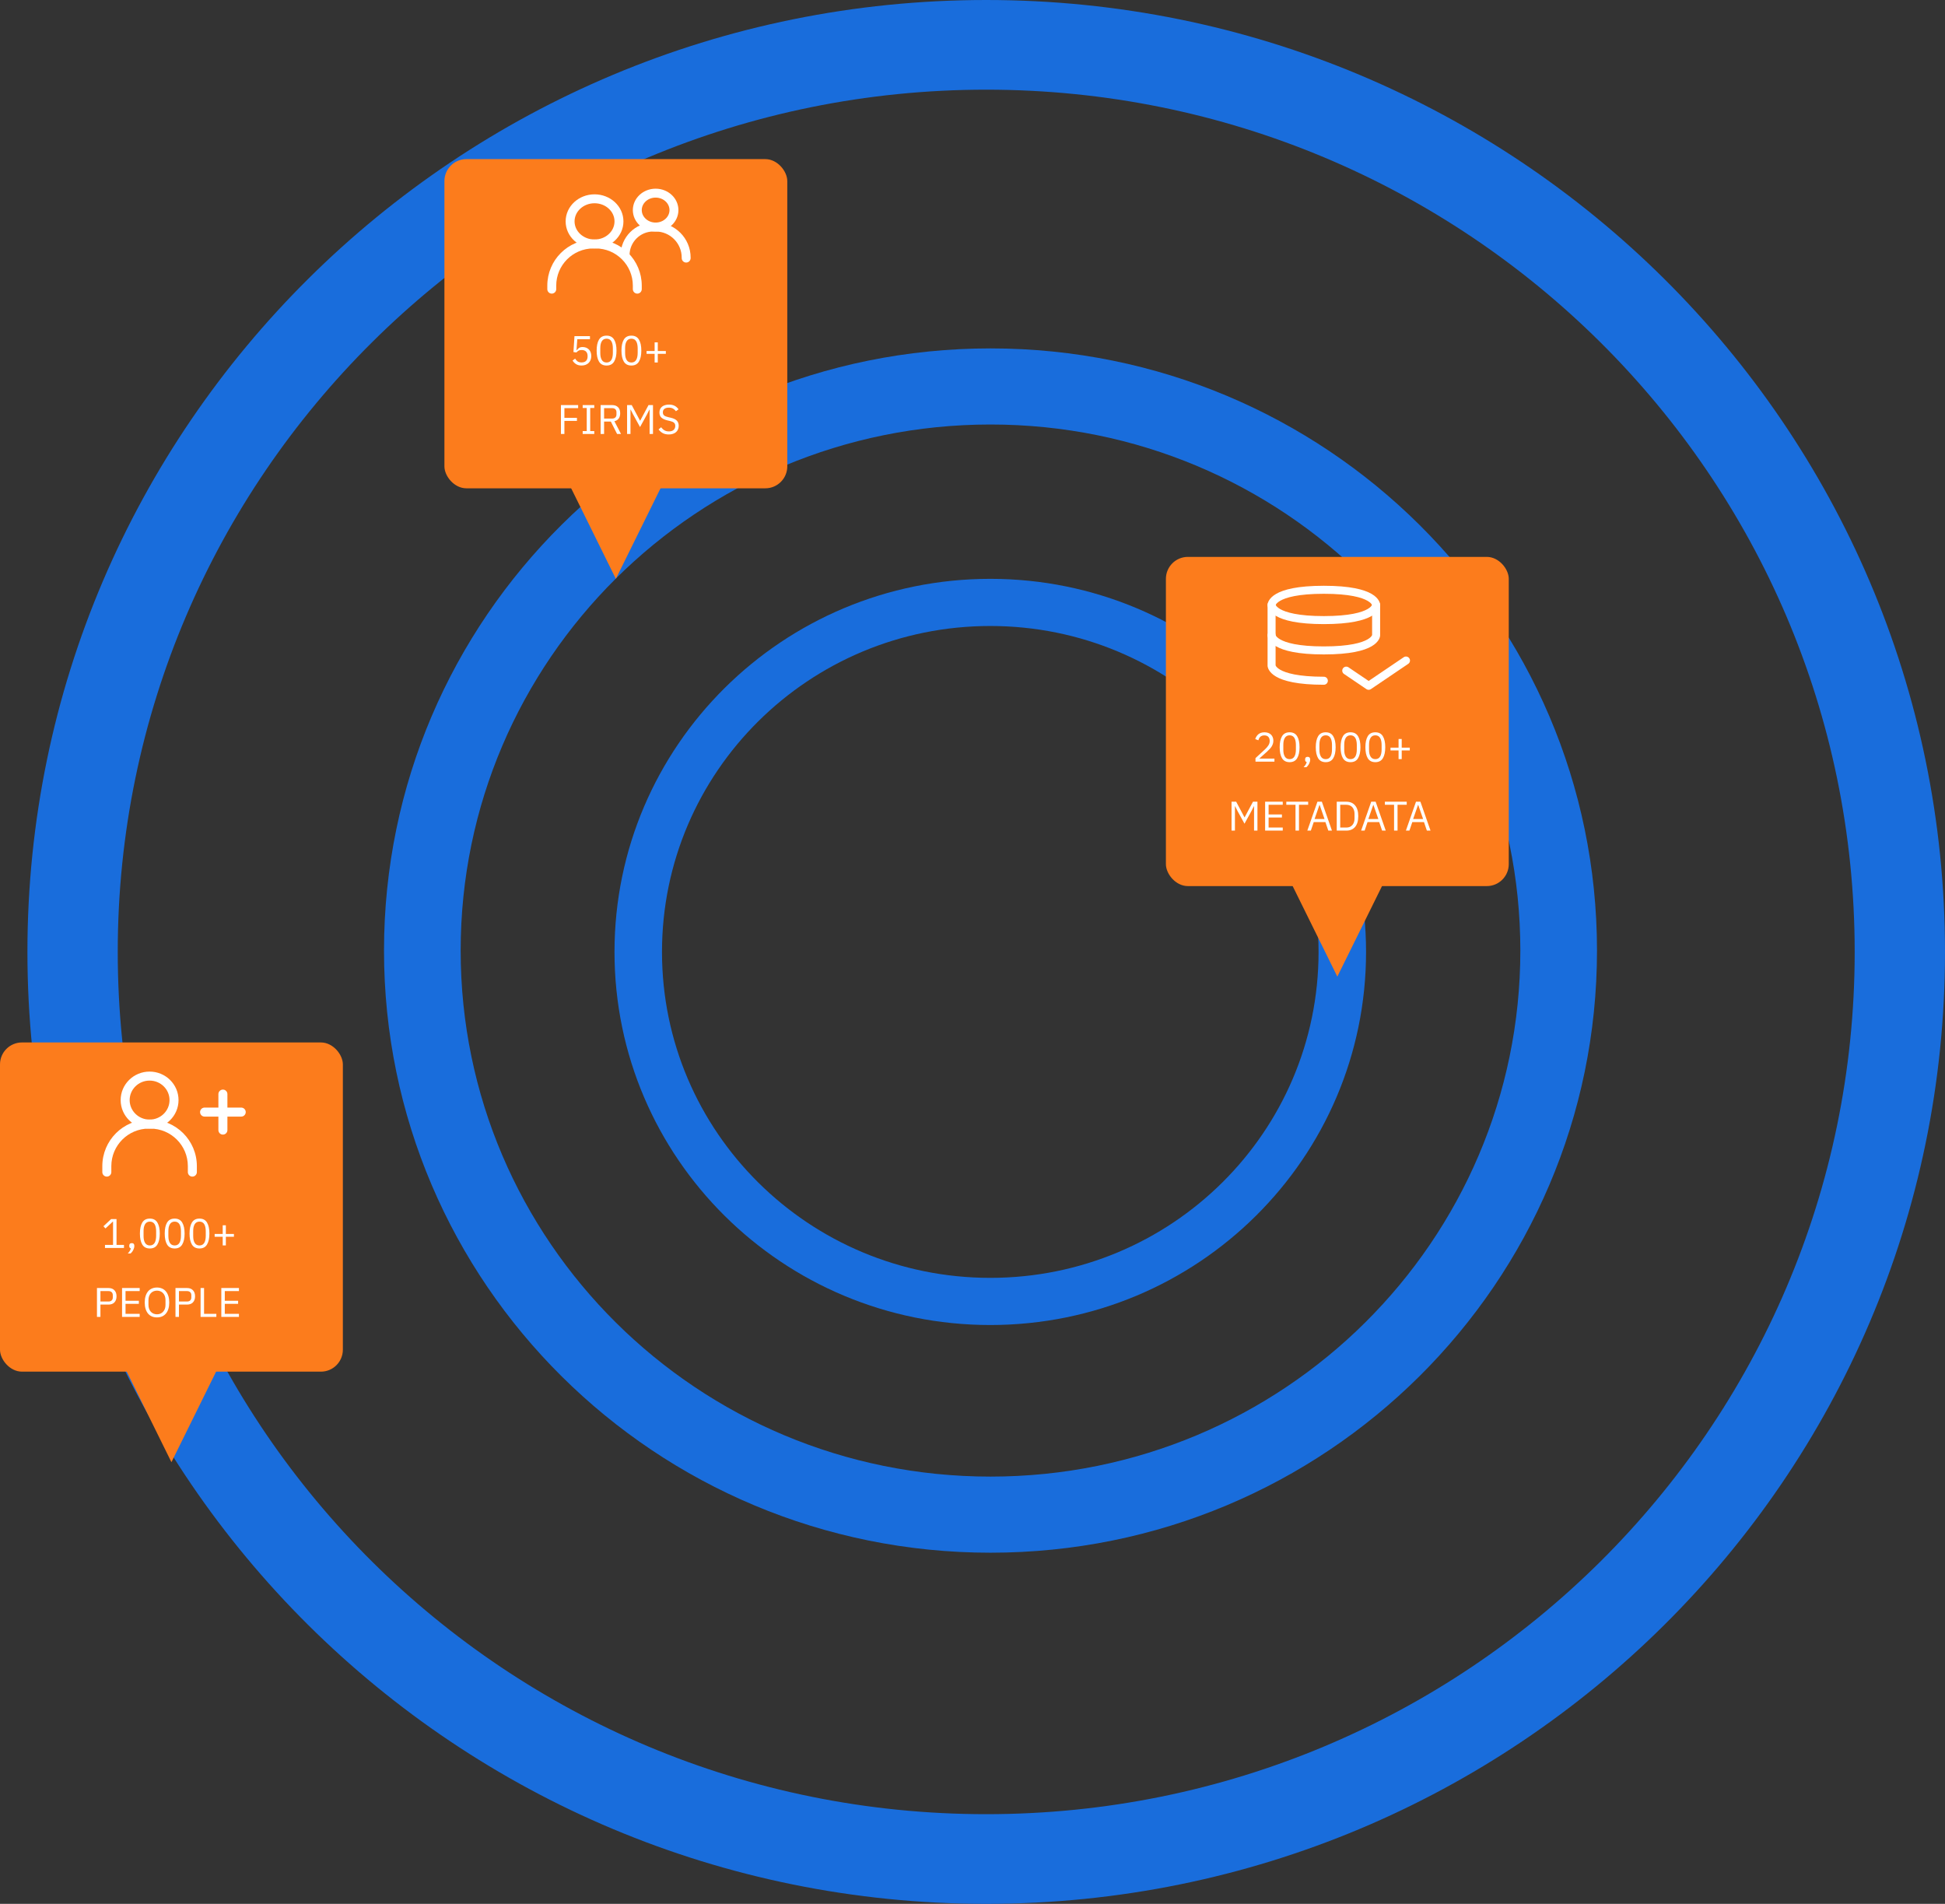 <svg width="564" height="552" viewBox="0 0 564 552" fill="none" xmlns="http://www.w3.org/2000/svg">
<rect x="0" y="0" width="564" height="552" fill="#333333" stroke="none"/>
<path d="M396.121 276C396.121 335.742 347.336 384.173 287.155 384.173C226.975 384.173 178.189 335.742 178.189 276C178.189 216.258 226.975 167.827 287.155 167.827C347.336 167.827 396.121 216.258 396.121 276ZM191.961 276C191.961 328.192 234.581 370.501 287.155 370.501C339.73 370.501 382.349 328.192 382.349 276C382.349 223.808 339.73 181.499 287.155 181.499C234.581 181.499 191.961 223.808 191.961 276Z" fill="#196DDC"/>
<path d="M463.088 275.602C463.088 372.024 384.349 450.19 287.22 450.19C190.091 450.19 111.352 372.024 111.352 275.602C111.352 179.18 190.091 101.014 287.22 101.014C384.349 101.014 463.088 179.18 463.088 275.602ZM133.58 275.602C133.58 359.838 202.367 428.124 287.22 428.124C372.073 428.124 440.86 359.838 440.86 275.602C440.86 191.366 372.073 123.08 287.22 123.08C202.367 123.08 133.58 191.366 133.58 275.602Z" fill="#196DDC"/>
<path d="M564 276C564 428.431 439.524 552 285.976 552C132.428 552 7.953 428.431 7.953 276C7.953 123.569 132.428 0 285.976 0C439.524 0 564 123.569 564 276ZM34.142 276C34.142 414.072 146.892 526.001 285.976 526.001C425.061 526.001 537.811 414.072 537.811 276C537.811 137.928 425.061 25.998 285.976 25.998C146.892 25.998 34.142 137.928 34.142 276Z" fill="#196DDC"/>
<rect y="302.248" width="99.421" height="95.447" rx="6.368" fill="#FC7C1C"/>
<path d="M59.321 322.439H64.635M69.95 322.439H64.635M64.635 322.439V317.22M64.635 322.439V327.659" stroke="white" stroke-width="2.612" stroke-linecap="round" stroke-linejoin="round"/>
<path d="M29.671 339.838C29.671 340.559 30.256 341.144 30.977 341.144C31.698 341.144 32.283 340.559 32.283 339.838H29.671ZM54.472 339.838C54.472 340.559 55.057 341.144 55.778 341.144C56.499 341.144 57.084 340.559 57.084 339.838H54.472ZM29.671 338.107V339.838H32.283V338.107H29.671ZM57.084 339.838V338.107H54.472V339.838H57.084ZM43.59 324.613H43.165V327.225H43.59V324.613ZM57.084 338.107C57.084 330.655 51.042 324.613 43.59 324.613V327.225C49.6 327.225 54.472 332.097 54.472 338.107H57.084ZM32.283 338.107C32.283 332.097 37.155 327.225 43.165 327.225V324.613C35.713 324.613 29.671 330.655 29.671 338.107H32.283Z" fill="white"/>
<path d="M43.378 325.919C47.292 325.919 50.464 322.803 50.464 318.96C50.464 315.116 47.292 312 43.378 312C39.465 312 36.292 315.116 36.292 318.96C36.292 322.803 39.465 325.919 43.378 325.919Z" stroke="white" stroke-width="2.612" stroke-linecap="round" stroke-linejoin="round"/>
<path d="M30.442 361.838V360.95H32.782V354.206H32.699L30.587 356.174L29.998 355.538L32.218 353.462H33.791V360.95H35.95V361.838H30.442ZM38.214 360.434C38.47 360.434 38.654 360.502 38.766 360.638C38.886 360.766 38.946 360.934 38.946 361.142V361.31C38.946 361.638 38.85 361.998 38.658 362.39C38.466 362.79 38.198 363.138 37.854 363.434H37.05C37.29 363.178 37.482 362.934 37.626 362.702C37.778 362.478 37.886 362.226 37.95 361.946C37.79 361.906 37.67 361.83 37.59 361.718C37.518 361.606 37.482 361.47 37.482 361.31V361.142C37.482 360.934 37.538 360.766 37.65 360.638C37.77 360.502 37.958 360.434 38.214 360.434ZM43.451 361.982C42.451 361.982 41.719 361.602 41.255 360.842C40.799 360.082 40.571 359.018 40.571 357.65C40.571 356.282 40.799 355.218 41.255 354.458C41.719 353.698 42.451 353.318 43.451 353.318C44.451 353.318 45.179 353.698 45.635 354.458C46.099 355.218 46.331 356.282 46.331 357.65C46.331 359.018 46.099 360.082 45.635 360.842C45.179 361.602 44.451 361.982 43.451 361.982ZM43.451 361.106C43.779 361.106 44.059 361.038 44.291 360.902C44.523 360.766 44.711 360.574 44.855 360.326C44.999 360.078 45.103 359.786 45.167 359.45C45.239 359.114 45.275 358.742 45.275 358.334V356.966C45.275 356.558 45.239 356.186 45.167 355.85C45.103 355.514 44.999 355.222 44.855 354.974C44.711 354.726 44.523 354.534 44.291 354.398C44.059 354.262 43.779 354.194 43.451 354.194C43.123 354.194 42.843 354.262 42.611 354.398C42.379 354.534 42.191 354.726 42.047 354.974C41.903 355.222 41.795 355.514 41.723 355.85C41.659 356.186 41.627 356.558 41.627 356.966V358.334C41.627 358.742 41.659 359.114 41.723 359.45C41.795 359.786 41.903 360.078 42.047 360.326C42.191 360.574 42.379 360.766 42.611 360.902C42.843 361.038 43.123 361.106 43.451 361.106ZM50.647 361.982C49.647 361.982 48.915 361.602 48.451 360.842C47.995 360.082 47.767 359.018 47.767 357.65C47.767 356.282 47.995 355.218 48.451 354.458C48.915 353.698 49.647 353.318 50.647 353.318C51.647 353.318 52.375 353.698 52.831 354.458C53.295 355.218 53.527 356.282 53.527 357.65C53.527 359.018 53.295 360.082 52.831 360.842C52.375 361.602 51.647 361.982 50.647 361.982ZM50.647 361.106C50.975 361.106 51.255 361.038 51.487 360.902C51.719 360.766 51.907 360.574 52.051 360.326C52.195 360.078 52.299 359.786 52.363 359.45C52.435 359.114 52.471 358.742 52.471 358.334V356.966C52.471 356.558 52.435 356.186 52.363 355.85C52.299 355.514 52.195 355.222 52.051 354.974C51.907 354.726 51.719 354.534 51.487 354.398C51.255 354.262 50.975 354.194 50.647 354.194C50.319 354.194 50.039 354.262 49.807 354.398C49.575 354.534 49.387 354.726 49.243 354.974C49.099 355.222 48.991 355.514 48.919 355.85C48.855 356.186 48.823 356.558 48.823 356.966V358.334C48.823 358.742 48.855 359.114 48.919 359.45C48.991 359.786 49.099 360.078 49.243 360.326C49.387 360.574 49.575 360.766 49.807 360.902C50.039 361.038 50.319 361.106 50.647 361.106ZM57.842 361.982C56.842 361.982 56.11 361.602 55.646 360.842C55.19 360.082 54.962 359.018 54.962 357.65C54.962 356.282 55.19 355.218 55.646 354.458C56.11 353.698 56.842 353.318 57.842 353.318C58.842 353.318 59.57 353.698 60.026 354.458C60.49 355.218 60.722 356.282 60.722 357.65C60.722 359.018 60.49 360.082 60.026 360.842C59.57 361.602 58.842 361.982 57.842 361.982ZM57.842 361.106C58.17 361.106 58.45 361.038 58.682 360.902C58.914 360.766 59.102 360.574 59.246 360.326C59.39 360.078 59.494 359.786 59.558 359.45C59.63 359.114 59.666 358.742 59.666 358.334V356.966C59.666 356.558 59.63 356.186 59.558 355.85C59.494 355.514 59.39 355.222 59.246 354.974C59.102 354.726 58.914 354.534 58.682 354.398C58.45 354.262 58.17 354.194 57.842 354.194C57.514 354.194 57.234 354.262 57.002 354.398C56.77 354.534 56.582 354.726 56.438 354.974C56.294 355.222 56.186 355.514 56.114 355.85C56.05 356.186 56.018 356.558 56.018 356.966V358.334C56.018 358.742 56.05 359.114 56.114 359.45C56.186 359.786 56.294 360.078 56.438 360.326C56.582 360.574 56.77 360.766 57.002 360.902C57.234 361.038 57.514 361.106 57.842 361.106ZM64.581 361.094V358.586H62.241V357.77H64.581V355.262H65.493V357.77H67.833V358.586H65.493V361.094H64.581Z" fill="white"/>
<path d="M28.116 381.824V373.448H31.452C32.204 373.448 32.78 373.664 33.18 374.096C33.588 374.52 33.792 375.104 33.792 375.848C33.792 376.592 33.588 377.18 33.18 377.612C32.78 378.036 32.204 378.248 31.452 378.248H29.124V381.824H28.116ZM29.124 377.36H31.452C31.852 377.36 32.16 377.256 32.376 377.048C32.6 376.84 32.712 376.544 32.712 376.16V375.536C32.712 375.152 32.6 374.856 32.376 374.648C32.16 374.44 31.852 374.336 31.452 374.336H29.124V377.36ZM35.393 381.824V373.448H40.505V374.336H36.401V377.144H40.265V378.032H36.401V380.936H40.505V381.824H35.393ZM45.521 381.968C44.977 381.968 44.485 381.876 44.045 381.692C43.613 381.5 43.241 381.224 42.929 380.864C42.625 380.496 42.389 380.044 42.221 379.508C42.053 378.964 41.969 378.34 41.969 377.636C41.969 376.932 42.053 376.312 42.221 375.776C42.389 375.24 42.625 374.788 42.929 374.42C43.241 374.052 43.613 373.776 44.045 373.592C44.485 373.4 44.977 373.304 45.521 373.304C46.057 373.304 46.545 373.4 46.985 373.592C47.425 373.776 47.797 374.052 48.101 374.42C48.413 374.788 48.653 375.24 48.821 375.776C48.989 376.312 49.073 376.932 49.073 377.636C49.073 378.34 48.989 378.964 48.821 379.508C48.653 380.044 48.413 380.496 48.101 380.864C47.797 381.224 47.425 381.5 46.985 381.692C46.545 381.876 46.057 381.968 45.521 381.968ZM45.521 381.068C45.881 381.068 46.213 381.004 46.517 380.876C46.821 380.748 47.081 380.564 47.297 380.324C47.521 380.084 47.693 379.796 47.813 379.46C47.933 379.124 47.993 378.748 47.993 378.332V376.94C47.993 376.524 47.933 376.148 47.813 375.812C47.693 375.476 47.521 375.188 47.297 374.948C47.081 374.708 46.821 374.524 46.517 374.396C46.213 374.268 45.881 374.204 45.521 374.204C45.161 374.204 44.829 374.268 44.525 374.396C44.221 374.524 43.957 374.708 43.733 374.948C43.517 375.188 43.349 375.476 43.229 375.812C43.109 376.148 43.049 376.524 43.049 376.94V378.332C43.049 378.748 43.109 379.124 43.229 379.46C43.349 379.796 43.517 380.084 43.733 380.324C43.957 380.564 44.221 380.748 44.525 380.876C44.829 381.004 45.161 381.068 45.521 381.068ZM50.886 381.824V373.448H54.221C54.974 373.448 55.55 373.664 55.95 374.096C56.358 374.52 56.562 375.104 56.562 375.848C56.562 376.592 56.358 377.18 55.95 377.612C55.55 378.036 54.974 378.248 54.221 378.248H51.894V381.824H50.886ZM51.894 377.36H54.221C54.621 377.36 54.929 377.256 55.145 377.048C55.37 376.84 55.481 376.544 55.481 376.16V375.536C55.481 375.152 55.37 374.856 55.145 374.648C54.929 374.44 54.621 374.336 54.221 374.336H51.894V377.36ZM58.163 381.824V373.448H59.171V380.936H62.735V381.824H58.163ZM64.175 381.824V373.448H69.287V374.336H65.183V377.144H69.047V378.032H65.183V380.936H69.287V381.824H64.175Z" fill="white"/>
<path d="M49.711 423.942L31.457 386.957H67.964L49.711 423.942Z" fill="#FC7C1C"/>
<rect x="338.082" y="161.464" width="99.421" height="95.447" rx="6.368" fill="#FC7C1C"/>
<path d="M390.378 194.444L396.874 198.839L407.7 191.514" stroke="white" stroke-width="2.325" stroke-linecap="round" stroke-linejoin="round"/>
<path d="M369.889 175.396C369.889 174.754 369.368 174.233 368.726 174.233C368.084 174.233 367.564 174.754 367.564 175.396H369.889ZM400.201 175.396C400.201 174.754 399.68 174.233 399.038 174.233C398.396 174.233 397.876 174.754 397.876 175.396H400.201ZM367.564 175.396V184.187H369.889V175.396H367.564ZM368.726 184.187C367.564 184.187 367.564 184.189 367.564 184.191C367.564 184.192 367.564 184.194 367.564 184.195C367.564 184.198 367.564 184.201 367.564 184.204C367.564 184.209 367.564 184.216 367.564 184.222C367.564 184.235 367.565 184.249 367.566 184.264C367.567 184.295 367.57 184.33 367.575 184.369C367.584 184.448 367.6 184.544 367.627 184.654C367.681 184.875 367.78 185.149 367.955 185.453C368.308 186.067 368.941 186.754 370.037 187.39C372.195 188.642 376.23 189.745 383.882 189.745V187.42C376.378 187.42 372.835 186.325 371.204 185.379C370.406 184.916 370.091 184.504 369.971 184.295C369.909 184.187 369.889 184.117 369.884 184.098C369.882 184.088 369.883 184.089 369.885 184.104C369.886 184.111 369.887 184.121 369.887 184.135C369.888 184.142 369.888 184.15 369.888 184.158C369.888 184.163 369.888 184.167 369.889 184.172C369.889 184.174 369.889 184.177 369.889 184.179C369.889 184.181 369.889 184.183 369.889 184.183C369.889 184.185 369.889 184.187 368.726 184.187ZM400.201 184.187V175.396H397.876V184.187H400.201ZM383.882 189.745C391.534 189.745 395.569 188.642 397.727 187.39C398.823 186.754 399.456 186.067 399.809 185.453C399.984 185.149 400.083 184.875 400.137 184.654C400.164 184.544 400.18 184.448 400.189 184.369C400.194 184.33 400.197 184.295 400.198 184.264C400.199 184.249 400.2 184.235 400.2 184.222C400.2 184.216 400.2 184.209 400.201 184.204C400.201 184.201 400.201 184.198 400.201 184.195C400.201 184.194 400.201 184.192 400.201 184.191C400.201 184.189 400.201 184.187 399.038 184.187C397.876 184.187 397.876 184.185 397.876 184.183C397.876 184.183 397.876 184.181 397.876 184.179C397.876 184.177 397.876 184.174 397.876 184.172C397.876 184.167 397.876 184.163 397.876 184.158C397.876 184.15 397.876 184.142 397.877 184.135C397.878 184.121 397.879 184.111 397.879 184.104C397.881 184.089 397.882 184.088 397.88 184.098C397.875 184.117 397.855 184.187 397.793 184.295C397.673 184.504 397.358 184.916 396.56 185.379C394.929 186.325 391.386 187.42 383.882 187.42V189.745Z" fill="white"/>
<path d="M399.038 175.396C400.2 175.396 400.2 175.394 400.2 175.392C400.2 175.391 400.2 175.389 400.2 175.387C400.2 175.385 400.2 175.382 400.2 175.379C400.2 175.373 400.2 175.367 400.2 175.361C400.2 175.348 400.199 175.334 400.198 175.318C400.196 175.288 400.194 175.253 400.189 175.213C400.18 175.135 400.164 175.039 400.137 174.929C400.083 174.707 399.984 174.434 399.809 174.129C399.456 173.515 398.823 172.828 397.727 172.192C395.569 170.94 391.534 169.837 383.882 169.837V172.163C391.386 172.163 394.929 173.257 396.56 174.203C397.358 174.666 397.673 175.078 397.793 175.288C397.855 175.396 397.875 175.466 397.879 175.485C397.882 175.495 397.881 175.493 397.879 175.479C397.878 175.472 397.877 175.461 397.877 175.447C397.876 175.441 397.876 175.433 397.876 175.424C397.876 175.42 397.875 175.415 397.875 175.41C397.875 175.408 397.875 175.406 397.875 175.403C397.875 175.402 397.875 175.4 397.875 175.399C397.875 175.397 397.875 175.396 399.038 175.396ZM383.882 169.837C376.23 169.837 372.195 170.94 370.037 172.192C368.94 172.828 368.308 173.515 367.955 174.129C367.78 174.434 367.681 174.707 367.627 174.929C367.6 175.039 367.584 175.135 367.575 175.213C367.57 175.253 367.567 175.288 367.566 175.318C367.565 175.334 367.564 175.348 367.564 175.361C367.564 175.367 367.563 175.373 367.563 175.379C367.563 175.382 367.563 175.385 367.563 175.387C367.563 175.389 367.563 175.391 367.563 175.392C367.563 175.394 367.563 175.396 368.726 175.396C369.888 175.396 369.888 175.397 369.888 175.399C369.888 175.4 369.888 175.402 369.888 175.403C369.888 175.406 369.888 175.408 369.888 175.41C369.888 175.415 369.888 175.42 369.888 175.424C369.888 175.433 369.887 175.441 369.887 175.447C369.886 175.461 369.885 175.472 369.884 175.479C369.883 175.493 369.882 175.495 369.884 175.485C369.889 175.466 369.909 175.396 369.971 175.288C370.091 175.078 370.406 174.666 371.204 174.203C372.835 173.257 376.378 172.163 383.882 172.163V169.837ZM368.726 175.396C367.563 175.396 367.563 175.397 367.563 175.399C367.563 175.4 367.563 175.402 367.563 175.404C367.563 175.406 367.563 175.409 367.563 175.412C367.563 175.418 367.564 175.424 367.564 175.431C367.564 175.443 367.565 175.457 367.566 175.473C367.567 175.503 367.57 175.538 367.575 175.578C367.584 175.656 367.6 175.752 367.627 175.862C367.681 176.084 367.78 176.357 367.955 176.662C368.308 177.276 368.94 177.963 370.037 178.599C372.195 179.851 376.23 180.954 383.882 180.954V178.628C376.378 178.628 372.835 177.534 371.204 176.588C370.406 176.125 370.091 175.713 369.971 175.503C369.909 175.395 369.889 175.325 369.884 175.306C369.882 175.296 369.883 175.298 369.884 175.312C369.885 175.319 369.886 175.33 369.887 175.344C369.887 175.35 369.888 175.358 369.888 175.367C369.888 175.371 369.888 175.376 369.888 175.381C369.888 175.383 369.888 175.385 369.888 175.388C369.888 175.389 369.888 175.391 369.888 175.392C369.888 175.394 369.888 175.396 368.726 175.396ZM383.882 180.954C391.534 180.954 395.569 179.851 397.727 178.599C398.823 177.963 399.456 177.276 399.809 176.662C399.984 176.357 400.083 176.084 400.137 175.862C400.164 175.752 400.18 175.656 400.189 175.578C400.194 175.538 400.196 175.503 400.198 175.473C400.199 175.457 400.2 175.443 400.2 175.431C400.2 175.424 400.2 175.418 400.2 175.412C400.2 175.409 400.2 175.406 400.2 175.404C400.2 175.402 400.2 175.4 400.2 175.399C400.2 175.397 400.2 175.396 399.038 175.396C397.875 175.396 397.875 175.394 397.875 175.392C397.875 175.391 397.875 175.389 397.875 175.388C397.875 175.385 397.875 175.383 397.875 175.381C397.875 175.376 397.876 175.371 397.876 175.367C397.876 175.358 397.876 175.35 397.877 175.344C397.877 175.33 397.878 175.319 397.879 175.312C397.881 175.298 397.882 175.296 397.879 175.306C397.875 175.325 397.855 175.395 397.793 175.503C397.673 175.713 397.358 176.125 396.56 176.588C394.929 177.534 391.386 178.628 383.882 178.628V180.954Z" fill="white"/>
<path d="M383.882 198.536C384.524 198.536 385.045 198.016 385.045 197.374C385.045 196.732 384.524 196.211 383.882 196.211V198.536ZM369.889 184.187C369.889 183.545 369.368 183.024 368.726 183.024C368.084 183.024 367.564 183.545 367.564 184.187H369.889ZM368.726 192.978C367.564 192.978 367.564 192.98 367.564 192.982C367.564 192.983 367.564 192.985 367.564 192.986C367.564 192.989 367.564 192.992 367.564 192.995C367.564 193 367.564 193.007 367.564 193.013C367.564 193.026 367.565 193.04 367.566 193.055C367.567 193.086 367.57 193.121 367.575 193.16C367.584 193.239 367.6 193.335 367.627 193.445C367.681 193.666 367.78 193.94 367.955 194.244C368.308 194.859 368.941 195.545 370.037 196.181C372.195 197.433 376.23 198.536 383.882 198.536V196.211C376.378 196.211 372.835 195.116 371.204 194.17C370.406 193.707 370.091 193.295 369.971 193.086C369.909 192.978 369.889 192.908 369.884 192.889C369.882 192.879 369.883 192.88 369.885 192.895C369.886 192.902 369.887 192.912 369.887 192.926C369.888 192.933 369.888 192.941 369.888 192.949C369.888 192.954 369.888 192.958 369.889 192.963C369.889 192.965 369.889 192.968 369.889 192.97C369.889 192.972 369.889 192.974 369.889 192.974C369.889 192.976 369.889 192.978 368.726 192.978ZM367.564 184.187V192.978H369.889V184.187H367.564Z" fill="white"/>
<path d="M369.555 220.839H364.059V219.807L366.795 217.287C367.187 216.927 367.515 216.547 367.779 216.147C368.043 215.739 368.175 215.331 368.175 214.923V214.779C368.175 214.315 368.047 213.939 367.791 213.651C367.535 213.363 367.147 213.219 366.627 213.219C366.371 213.219 366.147 213.255 365.955 213.327C365.763 213.399 365.595 213.499 365.451 213.627C365.315 213.755 365.199 213.907 365.103 214.083C365.015 214.251 364.943 214.435 364.887 214.635L363.987 214.287C364.067 214.039 364.175 213.799 364.311 213.567C364.455 213.327 364.631 213.115 364.839 212.931C365.055 212.747 365.311 212.599 365.607 212.487C365.911 212.375 366.267 212.319 366.675 212.319C367.083 212.319 367.447 212.379 367.767 212.499C368.087 212.619 368.355 212.787 368.571 213.003C368.787 213.219 368.951 213.475 369.063 213.771C369.183 214.067 369.243 214.395 369.243 214.755C369.243 215.083 369.195 215.387 369.099 215.667C369.011 215.947 368.887 216.215 368.727 216.471C368.567 216.719 368.371 216.963 368.139 217.203C367.915 217.443 367.671 217.683 367.407 217.923L365.151 219.951H369.555V220.839ZM373.954 220.983C372.954 220.983 372.222 220.603 371.758 219.843C371.302 219.083 371.074 218.019 371.074 216.651C371.074 215.283 371.302 214.219 371.758 213.459C372.222 212.699 372.954 212.319 373.954 212.319C374.954 212.319 375.682 212.699 376.138 213.459C376.602 214.219 376.834 215.283 376.834 216.651C376.834 218.019 376.602 219.083 376.138 219.843C375.682 220.603 374.954 220.983 373.954 220.983ZM373.954 220.107C374.282 220.107 374.562 220.039 374.794 219.903C375.026 219.767 375.214 219.575 375.358 219.327C375.502 219.079 375.606 218.787 375.67 218.451C375.742 218.115 375.778 217.743 375.778 217.335V215.967C375.778 215.559 375.742 215.187 375.67 214.851C375.606 214.515 375.502 214.223 375.358 213.975C375.214 213.727 375.026 213.535 374.794 213.399C374.562 213.263 374.282 213.195 373.954 213.195C373.626 213.195 373.346 213.263 373.114 213.399C372.882 213.535 372.694 213.727 372.55 213.975C372.406 214.223 372.298 214.515 372.226 214.851C372.162 215.187 372.13 215.559 372.13 215.967V217.335C372.13 217.743 372.162 218.115 372.226 218.451C372.298 218.787 372.406 219.079 372.55 219.327C372.694 219.575 372.882 219.767 373.114 219.903C373.346 220.039 373.626 220.107 373.954 220.107ZM379.181 219.435C379.437 219.435 379.621 219.503 379.733 219.639C379.853 219.767 379.913 219.935 379.913 220.143V220.311C379.913 220.639 379.817 220.999 379.625 221.391C379.433 221.791 379.165 222.139 378.821 222.435H378.017C378.257 222.179 378.449 221.935 378.593 221.703C378.745 221.479 378.853 221.227 378.917 220.947C378.757 220.907 378.637 220.831 378.557 220.719C378.485 220.607 378.449 220.471 378.449 220.311V220.143C378.449 219.935 378.505 219.767 378.617 219.639C378.737 219.503 378.925 219.435 379.181 219.435ZM384.419 220.983C383.419 220.983 382.687 220.603 382.223 219.843C381.767 219.083 381.539 218.019 381.539 216.651C381.539 215.283 381.767 214.219 382.223 213.459C382.687 212.699 383.419 212.319 384.419 212.319C385.419 212.319 386.147 212.699 386.603 213.459C387.067 214.219 387.299 215.283 387.299 216.651C387.299 218.019 387.067 219.083 386.603 219.843C386.147 220.603 385.419 220.983 384.419 220.983ZM384.419 220.107C384.747 220.107 385.027 220.039 385.259 219.903C385.491 219.767 385.679 219.575 385.823 219.327C385.967 219.079 386.071 218.787 386.135 218.451C386.207 218.115 386.243 217.743 386.243 217.335V215.967C386.243 215.559 386.207 215.187 386.135 214.851C386.071 214.515 385.967 214.223 385.823 213.975C385.679 213.727 385.491 213.535 385.259 213.399C385.027 213.263 384.747 213.195 384.419 213.195C384.091 213.195 383.811 213.263 383.579 213.399C383.347 213.535 383.159 213.727 383.015 213.975C382.871 214.223 382.763 214.515 382.691 214.851C382.627 215.187 382.595 215.559 382.595 215.967V217.335C382.595 217.743 382.627 218.115 382.691 218.451C382.763 218.787 382.871 219.079 383.015 219.327C383.159 219.575 383.347 219.767 383.579 219.903C383.811 220.039 384.091 220.107 384.419 220.107ZM391.614 220.983C390.614 220.983 389.882 220.603 389.418 219.843C388.962 219.083 388.734 218.019 388.734 216.651C388.734 215.283 388.962 214.219 389.418 213.459C389.882 212.699 390.614 212.319 391.614 212.319C392.614 212.319 393.342 212.699 393.798 213.459C394.262 214.219 394.494 215.283 394.494 216.651C394.494 218.019 394.262 219.083 393.798 219.843C393.342 220.603 392.614 220.983 391.614 220.983ZM391.614 220.107C391.942 220.107 392.222 220.039 392.454 219.903C392.686 219.767 392.874 219.575 393.018 219.327C393.162 219.079 393.266 218.787 393.33 218.451C393.402 218.115 393.438 217.743 393.438 217.335V215.967C393.438 215.559 393.402 215.187 393.33 214.851C393.266 214.515 393.162 214.223 393.018 213.975C392.874 213.727 392.686 213.535 392.454 213.399C392.222 213.263 391.942 213.195 391.614 213.195C391.286 213.195 391.006 213.263 390.774 213.399C390.542 213.535 390.354 213.727 390.21 213.975C390.066 214.223 389.958 214.515 389.886 214.851C389.822 215.187 389.79 215.559 389.79 215.967V217.335C389.79 217.743 389.822 218.115 389.886 218.451C389.958 218.787 390.066 219.079 390.21 219.327C390.354 219.575 390.542 219.767 390.774 219.903C391.006 220.039 391.286 220.107 391.614 220.107ZM398.809 220.983C397.809 220.983 397.077 220.603 396.613 219.843C396.157 219.083 395.929 218.019 395.929 216.651C395.929 215.283 396.157 214.219 396.613 213.459C397.077 212.699 397.809 212.319 398.809 212.319C399.809 212.319 400.537 212.699 400.993 213.459C401.457 214.219 401.689 215.283 401.689 216.651C401.689 218.019 401.457 219.083 400.993 219.843C400.537 220.603 399.809 220.983 398.809 220.983ZM398.809 220.107C399.137 220.107 399.417 220.039 399.649 219.903C399.881 219.767 400.069 219.575 400.213 219.327C400.357 219.079 400.461 218.787 400.525 218.451C400.597 218.115 400.633 217.743 400.633 217.335V215.967C400.633 215.559 400.597 215.187 400.525 214.851C400.461 214.515 400.357 214.223 400.213 213.975C400.069 213.727 399.881 213.535 399.649 213.399C399.417 213.263 399.137 213.195 398.809 213.195C398.481 213.195 398.201 213.263 397.969 213.399C397.737 213.535 397.549 213.727 397.405 213.975C397.261 214.223 397.153 214.515 397.081 214.851C397.017 215.187 396.985 215.559 396.985 215.967V217.335C396.985 217.743 397.017 218.115 397.081 218.451C397.153 218.787 397.261 219.079 397.405 219.327C397.549 219.575 397.737 219.767 397.969 219.903C398.201 220.039 398.481 220.107 398.809 220.107ZM405.549 220.095V217.587H403.209V216.771H405.549V214.263H406.461V216.771H408.801V217.587H406.461V220.095H405.549Z" fill="white"/>
<path d="M363.644 233.769H363.584L362.876 235.173L360.872 238.821L358.868 235.173L358.16 233.769H358.1V240.825H357.116V232.449H358.46L360.86 236.961H360.92L363.332 232.449H364.628V240.825H363.644V233.769ZM366.854 240.825V232.449H371.966V233.337H367.862V236.145H371.726V237.033H367.862V239.937H371.966V240.825H366.854ZM376.67 233.337V240.825H375.662V233.337H372.998V232.449H379.334V233.337H376.67ZM385.176 240.825L384.336 238.353H380.952L380.112 240.825H379.092L382.02 232.449H383.304L386.232 240.825H385.176ZM382.668 233.385H382.608L381.192 237.465H384.084L382.668 233.385ZM387.62 232.449H390.428C390.948 232.449 391.42 232.537 391.844 232.713C392.268 232.889 392.628 233.153 392.924 233.505C393.228 233.849 393.46 234.285 393.62 234.813C393.78 235.333 393.86 235.941 393.86 236.637C393.86 237.333 393.78 237.945 393.62 238.473C393.46 238.993 393.228 239.429 392.924 239.781C392.628 240.125 392.268 240.385 391.844 240.561C391.42 240.737 390.948 240.825 390.428 240.825H387.62V232.449ZM390.428 239.937C390.772 239.937 391.088 239.881 391.376 239.769C391.664 239.649 391.912 239.477 392.12 239.253C392.328 239.029 392.488 238.757 392.6 238.437C392.72 238.109 392.78 237.737 392.78 237.321V235.953C392.78 235.537 392.72 235.169 392.6 234.849C392.488 234.521 392.328 234.245 392.12 234.021C391.912 233.797 391.664 233.629 391.376 233.517C391.088 233.397 390.772 233.337 390.428 233.337H388.628V239.937H390.428ZM400.774 240.825L399.934 238.353H396.55L395.71 240.825H394.69L397.618 232.449H398.902L401.83 240.825H400.774ZM398.266 233.385H398.206L396.79 237.465H399.682L398.266 233.385ZM405.252 233.337V240.825H404.244V233.337H401.58V232.449H407.916V233.337H405.252ZM413.758 240.825L412.918 238.353H409.534L408.694 240.825H407.674L410.602 232.449H411.886L414.814 240.825H413.758ZM411.25 233.385H411.19L409.774 237.465H412.666L411.25 233.385Z" fill="white"/>
<path d="M387.793 283.159L369.54 246.174H406.047L387.793 283.159Z" fill="#FC7C1C"/>
<rect x="128.87" y="46.133" width="99.421" height="95.447" rx="6.368" fill="#FC7C1C"/>
<path d="M158.706 83.839C158.706 84.553 159.285 85.132 160 85.132C160.714 85.132 161.293 84.553 161.293 83.839H158.706ZM183.507 83.839C183.507 84.553 184.087 85.132 184.801 85.132C185.515 85.132 186.094 84.553 186.094 83.839H183.507ZM158.706 82.811V83.839H161.293V82.811H158.706ZM186.094 83.839V82.811H183.507V83.839H186.094ZM172.729 69.445H172.072V72.032H172.729V69.445ZM186.094 82.811C186.094 75.429 180.11 69.445 172.729 69.445V72.032C178.682 72.032 183.507 76.858 183.507 82.811H186.094ZM161.293 82.811C161.293 76.858 166.119 72.032 172.072 72.032V69.445C164.69 69.445 158.706 75.429 158.706 82.811H161.293Z" fill="white"/>
<path d="M197.678 74.832C197.678 75.547 198.258 76.126 198.972 76.126C199.686 76.126 200.265 75.547 200.265 74.832H197.678ZM200.265 74.832V74.683H197.678V74.832H200.265ZM190.114 64.532H189.445V67.119H190.114V64.532ZM200.265 74.683C200.265 69.077 195.721 64.532 190.114 64.532V67.119C194.292 67.119 197.678 70.506 197.678 74.683H200.265ZM182.55 74.013C182.55 70.206 185.637 67.119 189.445 67.119V64.532C184.208 64.532 179.963 68.777 179.963 74.013H182.55Z" fill="white"/>
<path d="M172.401 70.738C176.314 70.738 179.487 67.806 179.487 64.188C179.487 60.57 176.314 57.638 172.401 57.638C168.487 57.638 165.315 60.57 165.315 64.188C165.315 67.806 168.487 70.738 172.401 70.738Z" stroke="white" stroke-width="2.587" stroke-linecap="round" stroke-linejoin="round"/>
<path d="M190.115 65.825C193.05 65.825 195.43 63.626 195.43 60.913C195.43 58.2 193.05 56 190.115 56C187.18 56 184.801 58.2 184.801 60.913C184.801 63.626 187.18 65.825 190.115 65.825Z" stroke="white" stroke-width="2.587" stroke-linecap="round" stroke-linejoin="round"/>
<path d="M171.072 98.351H167.4L167.16 101.543H167.244C167.444 101.263 167.668 101.039 167.916 100.871C168.172 100.703 168.52 100.619 168.96 100.619C169.32 100.619 169.652 100.679 169.956 100.799C170.26 100.919 170.524 101.091 170.748 101.315C170.972 101.531 171.144 101.799 171.264 102.119C171.392 102.439 171.456 102.803 171.456 103.211C171.456 103.619 171.392 103.995 171.264 104.339C171.136 104.675 170.948 104.967 170.7 105.215C170.46 105.455 170.164 105.643 169.812 105.779C169.468 105.915 169.076 105.983 168.636 105.983C168.284 105.983 167.972 105.943 167.7 105.863C167.436 105.783 167.2 105.675 166.992 105.539C166.784 105.403 166.6 105.251 166.44 105.083C166.288 104.915 166.148 104.739 166.02 104.555L166.776 103.979C166.88 104.147 166.988 104.299 167.1 104.435C167.22 104.571 167.348 104.687 167.484 104.783C167.628 104.879 167.792 104.955 167.976 105.011C168.16 105.059 168.38 105.083 168.636 105.083C169.212 105.083 169.648 104.931 169.944 104.627C170.24 104.323 170.388 103.895 170.388 103.343V103.223C170.388 102.671 170.24 102.243 169.944 101.939C169.648 101.635 169.212 101.483 168.636 101.483C168.252 101.483 167.948 101.555 167.724 101.699C167.508 101.835 167.312 101.999 167.136 102.191L166.284 102.071L166.584 97.463H171.072V98.351ZM175.891 105.983C174.891 105.983 174.159 105.603 173.695 104.843C173.239 104.083 173.011 103.019 173.011 101.651C173.011 100.283 173.239 99.219 173.695 98.459C174.159 97.699 174.891 97.319 175.891 97.319C176.891 97.319 177.619 97.699 178.075 98.459C178.539 99.219 178.771 100.283 178.771 101.651C178.771 103.019 178.539 104.083 178.075 104.843C177.619 105.603 176.891 105.983 175.891 105.983ZM175.891 105.107C176.219 105.107 176.499 105.039 176.731 104.903C176.963 104.767 177.151 104.575 177.295 104.327C177.439 104.079 177.543 103.787 177.607 103.451C177.679 103.115 177.715 102.743 177.715 102.335V100.967C177.715 100.559 177.679 100.187 177.607 99.851C177.543 99.515 177.439 99.223 177.295 98.975C177.151 98.727 176.963 98.535 176.731 98.399C176.499 98.263 176.219 98.195 175.891 98.195C175.563 98.195 175.283 98.263 175.051 98.399C174.819 98.535 174.631 98.727 174.487 98.975C174.343 99.223 174.235 99.515 174.163 99.851C174.099 100.187 174.067 100.559 174.067 100.967V102.335C174.067 102.743 174.099 103.115 174.163 103.451C174.235 103.787 174.343 104.079 174.487 104.327C174.631 104.575 174.819 104.767 175.051 104.903C175.283 105.039 175.563 105.107 175.891 105.107ZM183.087 105.983C182.087 105.983 181.355 105.603 180.891 104.843C180.435 104.083 180.207 103.019 180.207 101.651C180.207 100.283 180.435 99.219 180.891 98.459C181.355 97.699 182.087 97.319 183.087 97.319C184.087 97.319 184.815 97.699 185.271 98.459C185.735 99.219 185.967 100.283 185.967 101.651C185.967 103.019 185.735 104.083 185.271 104.843C184.815 105.603 184.087 105.983 183.087 105.983ZM183.087 105.107C183.415 105.107 183.695 105.039 183.927 104.903C184.159 104.767 184.347 104.575 184.491 104.327C184.635 104.079 184.739 103.787 184.803 103.451C184.875 103.115 184.911 102.743 184.911 102.335V100.967C184.911 100.559 184.875 100.187 184.803 99.851C184.739 99.515 184.635 99.223 184.491 98.975C184.347 98.727 184.159 98.535 183.927 98.399C183.695 98.263 183.415 98.195 183.087 98.195C182.759 98.195 182.479 98.263 182.247 98.399C182.015 98.535 181.827 98.727 181.683 98.975C181.539 99.223 181.431 99.515 181.359 99.851C181.295 100.187 181.263 100.559 181.263 100.967V102.335C181.263 102.743 181.295 103.115 181.359 103.451C181.431 103.787 181.539 104.079 181.683 104.327C181.827 104.575 182.015 104.767 182.247 104.903C182.479 105.039 182.759 105.107 183.087 105.107ZM189.826 105.095V102.587H187.486V101.771H189.826V99.263H190.738V101.771H193.078V102.587H190.738V105.095H189.826Z" fill="white"/>
<path d="M162.655 125.824V117.448H167.647V118.336H163.663V121.144H167.299V122.032H163.663V125.824H162.655ZM168.962 125.824V124.984H170.138V118.288H168.962V117.448H172.322V118.288H171.146V124.984H172.322V125.824H168.962ZM175.171 125.824H174.163V117.448H177.499C178.235 117.448 178.807 117.652 179.215 118.06C179.631 118.468 179.839 119.056 179.839 119.824C179.839 120.44 179.695 120.948 179.407 121.348C179.127 121.74 178.711 122 178.159 122.128L180.079 125.824H178.939L177.127 122.224H175.171V125.824ZM177.499 121.36C177.899 121.36 178.207 121.256 178.423 121.048C178.647 120.84 178.759 120.544 178.759 120.16V119.536C178.759 119.152 178.647 118.856 178.423 118.648C178.207 118.44 177.899 118.336 177.499 118.336H175.171V121.36H177.499ZM188.367 118.768H188.307L187.599 120.172L185.595 123.82L183.591 120.172L182.883 118.768H182.823V125.824H181.839V117.448H183.183L185.583 121.96H185.643L188.055 117.448H189.351V125.824H188.367V118.768ZM193.929 125.968C193.249 125.968 192.669 125.84 192.189 125.584C191.709 125.32 191.301 124.96 190.965 124.504L191.709 123.88C192.005 124.272 192.333 124.572 192.693 124.78C193.053 124.98 193.477 125.08 193.965 125.08C194.565 125.08 195.021 124.936 195.333 124.648C195.653 124.36 195.813 123.976 195.813 123.496C195.813 123.096 195.693 122.788 195.453 122.572C195.213 122.356 194.817 122.184 194.265 122.056L193.581 121.9C192.813 121.724 192.225 121.46 191.817 121.108C191.417 120.748 191.217 120.244 191.217 119.596C191.217 119.228 191.285 118.9 191.421 118.612C191.557 118.324 191.745 118.084 191.985 117.892C192.233 117.7 192.525 117.556 192.861 117.46C193.205 117.356 193.581 117.304 193.989 117.304C194.621 117.304 195.161 117.42 195.609 117.652C196.065 117.884 196.449 118.224 196.761 118.672L196.005 119.224C195.773 118.904 195.493 118.652 195.165 118.468C194.837 118.284 194.429 118.192 193.941 118.192C193.405 118.192 192.981 118.308 192.669 118.54C192.365 118.764 192.213 119.104 192.213 119.56C192.213 119.96 192.341 120.264 192.597 120.472C192.861 120.672 193.257 120.832 193.785 120.952L194.469 121.108C195.293 121.292 195.889 121.572 196.257 121.948C196.625 122.324 196.809 122.824 196.809 123.448C196.809 123.832 196.741 124.18 196.605 124.492C196.477 124.804 196.289 125.068 196.041 125.284C195.793 125.5 195.489 125.668 195.129 125.788C194.777 125.908 194.377 125.968 193.929 125.968Z" fill="white"/>
<path d="M178.581 167.828L160.328 130.842H196.835L178.581 167.828Z" fill="#FC7C1C"/>
</svg>
